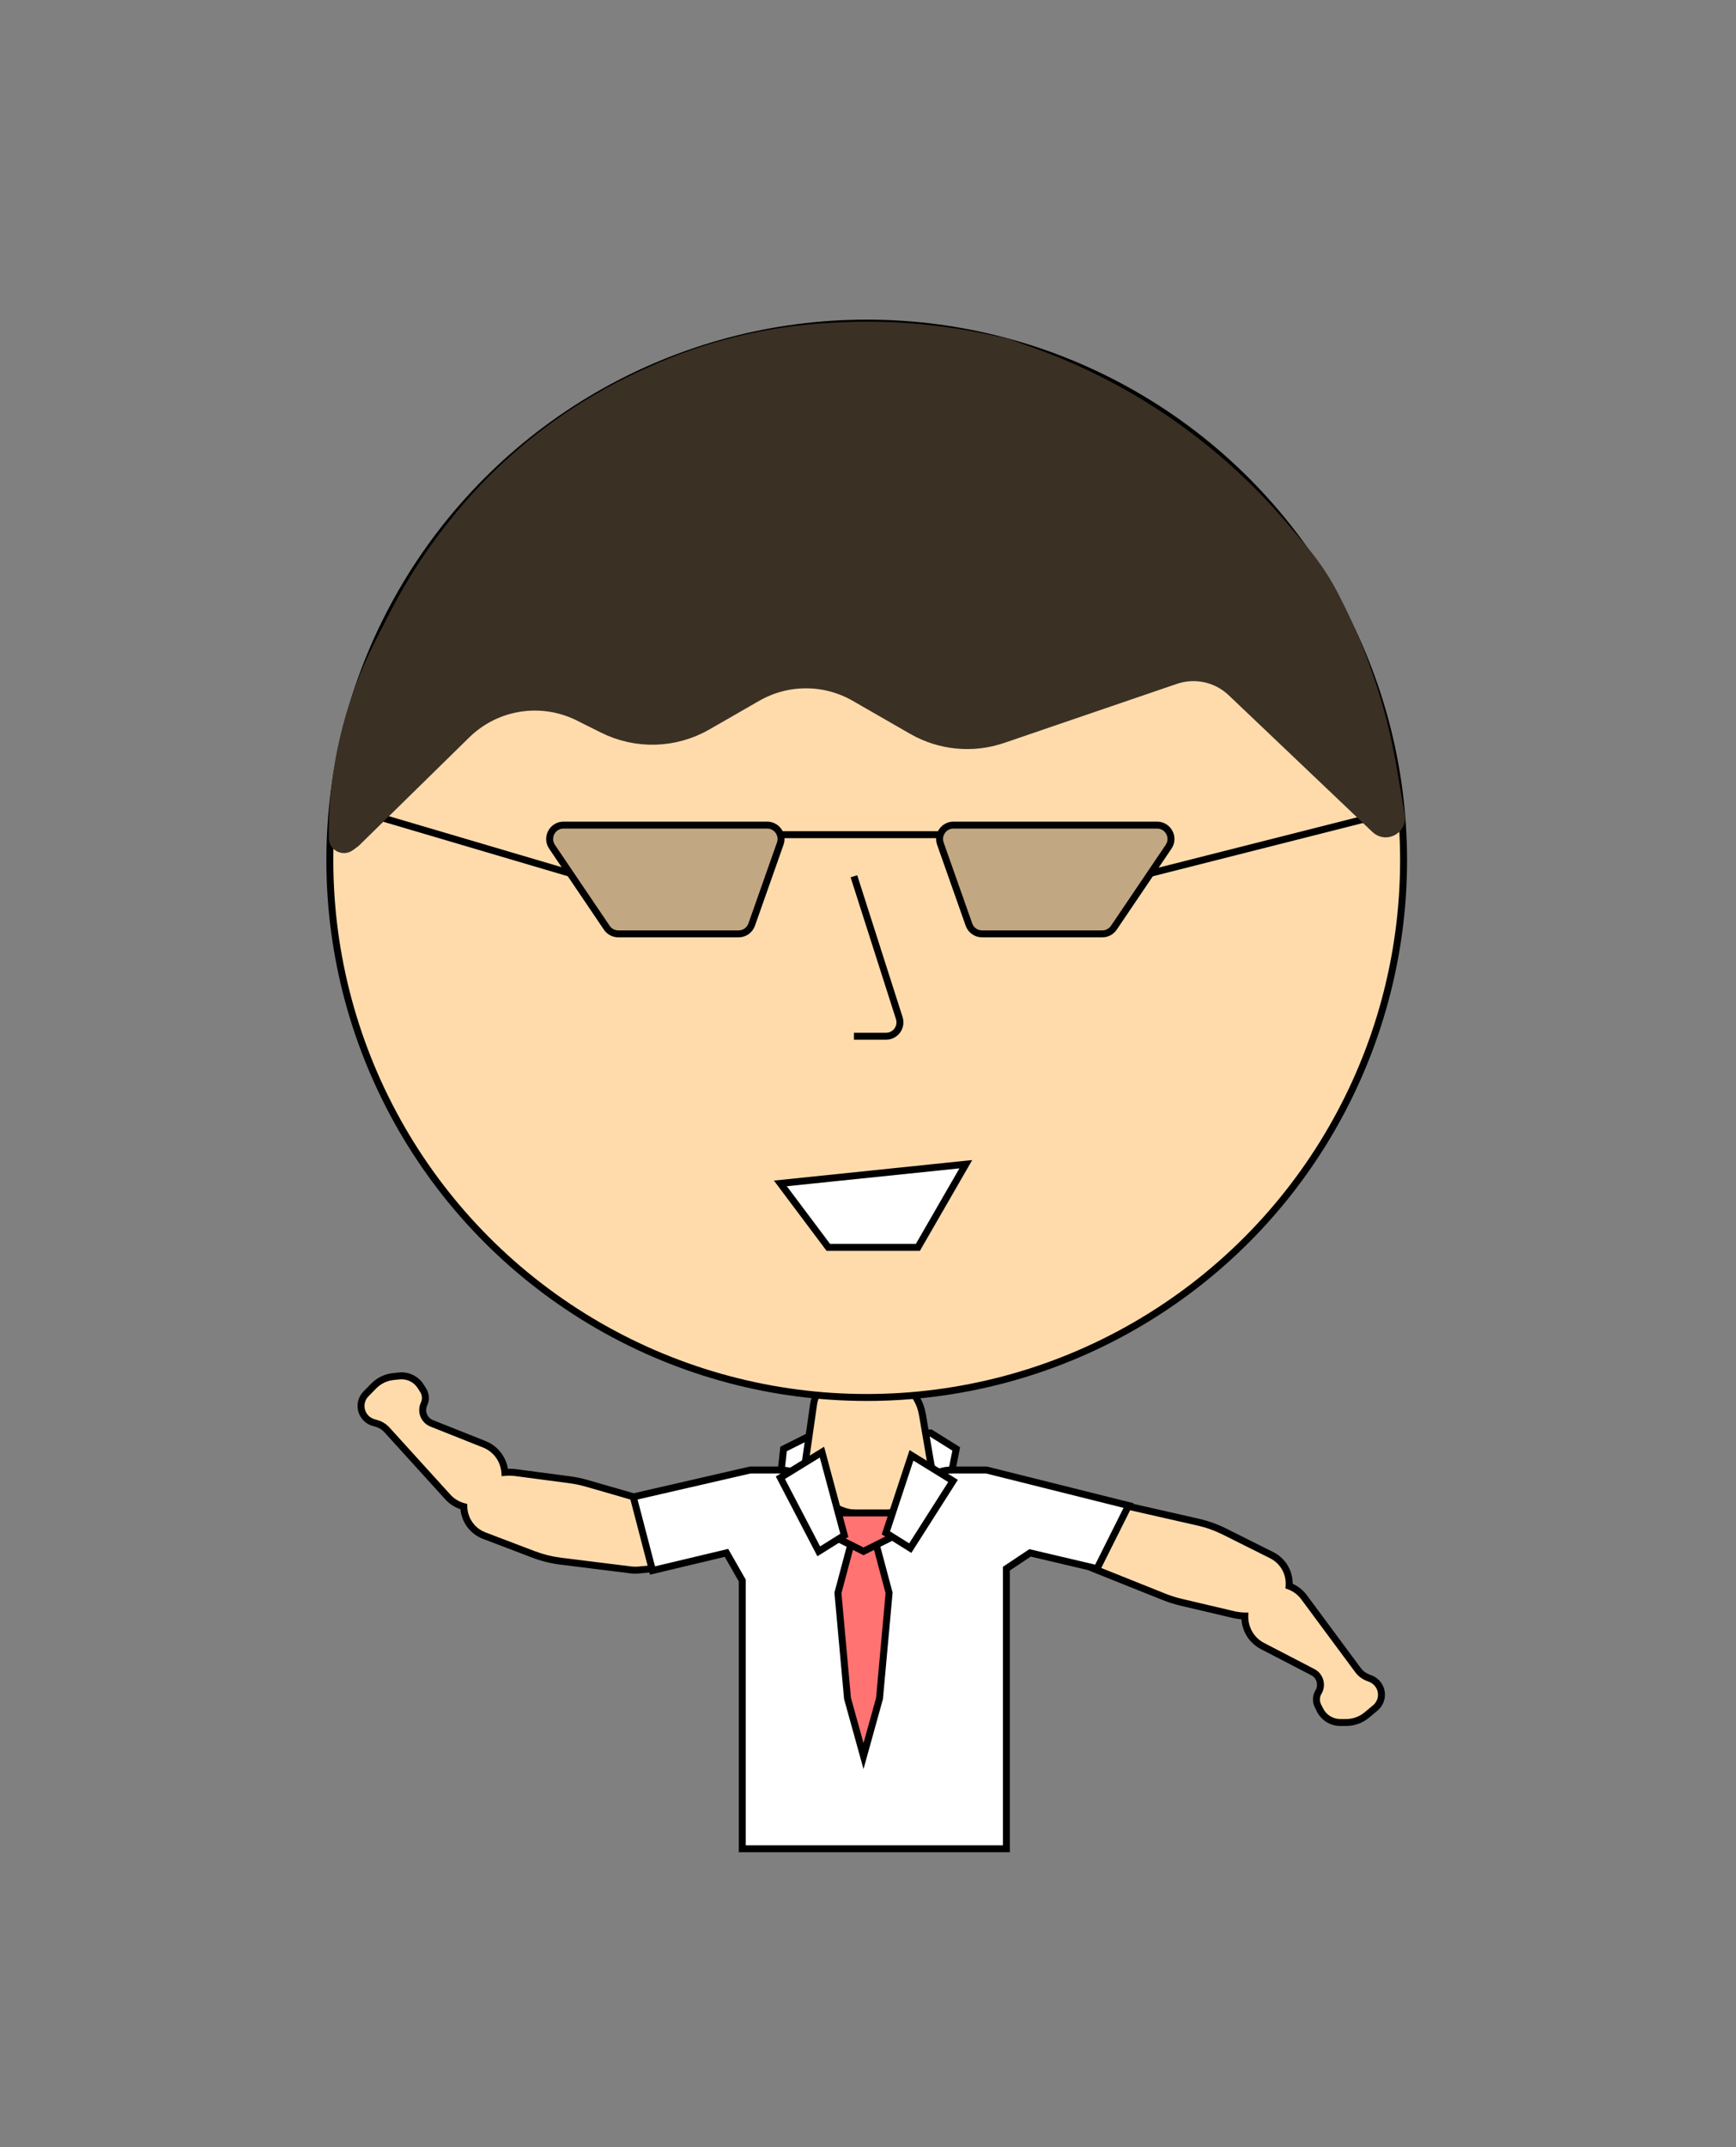 <svg width="250" height="309" viewBox="0 0 250 309" fill="none" xmlns="http://www.w3.org/2000/svg">
<rect x="0" y="0" width="250" height="309" fill="#808080" stroke="none"/>
<path fill-rule="evenodd" clip-rule="evenodd" d="M94.733 225.687L92.12 225.948C91.664 225.994 91.206 225.988 90.752 225.932L80.758 224.688C79.406 224.52 78.079 224.19 76.806 223.705L69.726 221.008C69.397 220.883 69.084 220.72 68.793 220.523C67.531 219.669 66.819 218.277 66.79 216.836C65.932 216.613 65.126 216.147 64.481 215.438L55.714 205.783C55.317 205.346 54.807 205.028 54.24 204.864L53.781 204.732C52.808 204.451 52.103 203.606 52.002 202.597C51.929 201.866 52.185 201.139 52.7 200.614L53.818 199.476C54.578 198.702 55.585 198.22 56.664 198.112L57.507 198.028C58.737 197.905 59.931 198.487 60.591 199.532L60.946 200.094C61.321 200.688 61.367 201.431 61.067 202.066C60.562 203.136 61.065 204.411 62.165 204.848L69.734 207.86C71.525 208.572 72.577 210.199 72.705 211.914C73.246 211.867 73.791 211.88 74.33 211.951L82.038 212.97C82.878 213.081 83.708 213.254 84.522 213.489L92.113 215.678L95.207 216.571C96.819 217.036 97.87 218.585 97.706 220.254L96.915 223.757C96.679 224.803 95.8 225.58 94.733 225.687Z" fill="#FFDBAC"/>
<path d="M90.752 225.932L90.69 226.428L90.69 226.428L90.752 225.932ZM80.758 224.688L80.697 225.184L80.758 224.688ZM76.806 223.705L76.628 224.172L76.628 224.172L76.806 223.705ZM69.726 221.008L69.904 220.541L69.904 220.541L69.726 221.008ZM68.793 220.523L68.513 220.937L68.513 220.937L68.793 220.523ZM66.79 216.836L66.915 216.352L67.282 216.447L67.29 216.826L66.79 216.836ZM64.481 215.438L64.111 215.774L64.481 215.438ZM55.714 205.783L56.084 205.447L56.084 205.447L55.714 205.783ZM54.24 204.864L54.101 205.345L54.101 205.345L54.24 204.864ZM53.781 204.732L53.92 204.252L53.92 204.252L53.781 204.732ZM52.7 200.614L53.057 200.965L53.057 200.965L52.7 200.614ZM53.818 199.476L53.462 199.126L53.462 199.126L53.818 199.476ZM60.591 199.532L60.168 199.799L60.591 199.532ZM60.946 200.094L60.523 200.361L60.946 200.094ZM61.067 202.066L61.519 202.279L61.519 202.279L61.067 202.066ZM62.165 204.848L61.98 205.313L62.165 204.848ZM69.734 207.86L69.919 207.395L69.734 207.86ZM72.705 211.914L72.748 212.412L72.244 212.456L72.206 211.951L72.705 211.914ZM74.33 211.951L74.396 211.455L74.33 211.951ZM82.038 212.97L81.972 213.465L82.038 212.97ZM84.522 213.489L84.383 213.969L84.522 213.489ZM92.113 215.678L92.251 215.198L92.113 215.678ZM95.207 216.571L95.068 217.051L95.207 216.571ZM97.706 220.254L98.204 220.303L98.201 220.334L98.194 220.364L97.706 220.254ZM96.915 223.757L96.427 223.647L96.427 223.647L96.915 223.757ZM92.07 225.451L94.683 225.189L94.783 226.184L92.169 226.446L92.07 225.451ZM90.813 225.435C91.23 225.487 91.652 225.492 92.07 225.451L92.169 226.446C91.677 226.495 91.181 226.489 90.69 226.428L90.813 225.435ZM80.82 224.192L90.813 225.435L90.69 226.428L80.697 225.184L80.82 224.192ZM76.984 223.237C78.22 223.708 79.508 224.029 80.82 224.192L80.697 225.184C79.305 225.011 77.939 224.671 76.628 224.172L76.984 223.237ZM69.904 220.541L76.984 223.237L76.628 224.172L69.548 221.475L69.904 220.541ZM69.073 220.109C69.332 220.284 69.611 220.429 69.904 220.541L69.548 221.475C69.183 221.336 68.836 221.156 68.513 220.937L69.073 220.109ZM67.29 216.826C67.315 218.11 67.95 219.348 69.073 220.109L68.513 220.937C67.112 219.989 66.322 218.444 66.29 216.846L67.29 216.826ZM64.852 215.101C65.428 215.737 66.149 216.153 66.915 216.352L66.664 217.32C65.715 217.074 64.823 216.557 64.111 215.774L64.852 215.101ZM56.084 205.447L64.852 215.101L64.111 215.774L55.344 206.119L56.084 205.447ZM54.378 204.384C55.034 204.573 55.625 204.941 56.084 205.447L55.344 206.119C55.009 205.751 54.579 205.483 54.101 205.345L54.378 204.384ZM53.92 204.252L54.378 204.384L54.101 205.345L53.643 205.212L53.92 204.252ZM52.5 202.548C52.58 203.353 53.143 204.027 53.92 204.252L53.643 205.212C52.473 204.875 51.626 203.859 51.505 202.647L52.5 202.548ZM53.057 200.965C52.645 201.384 52.441 201.964 52.5 202.548L51.505 202.647C51.417 201.768 51.724 200.895 52.343 200.264L53.057 200.965ZM54.175 199.826L53.057 200.965L52.343 200.264L53.462 199.126L54.175 199.826ZM56.714 198.609C55.751 198.706 54.853 199.136 54.175 199.826L53.462 199.126C54.303 198.269 55.419 197.734 56.614 197.614L56.714 198.609ZM57.557 198.525L56.714 198.609L56.614 197.614L57.457 197.53L57.557 198.525ZM60.168 199.799C59.609 198.914 58.598 198.421 57.557 198.525L57.457 197.53C58.876 197.388 60.253 198.06 61.014 199.265L60.168 199.799ZM60.523 200.361L60.168 199.799L61.014 199.265L61.369 199.827L60.523 200.361ZM60.615 201.853C60.841 201.373 60.807 200.81 60.523 200.361L61.369 199.827C61.835 200.565 61.892 201.49 61.519 202.279L60.615 201.853ZM61.98 205.313C60.612 204.769 59.987 203.184 60.615 201.853L61.519 202.279C61.137 203.089 61.518 204.053 62.349 204.384L61.98 205.313ZM69.549 208.324L61.98 205.313L62.349 204.384L69.919 207.395L69.549 208.324ZM72.206 211.951C72.092 210.413 71.15 208.961 69.549 208.324L69.919 207.395C71.9 208.183 73.062 209.984 73.203 211.877L72.206 211.951ZM74.265 212.447C73.762 212.38 73.253 212.369 72.748 212.412L72.662 211.416C73.24 211.366 73.821 211.379 74.396 211.455L74.265 212.447ZM81.972 213.465L74.265 212.447L74.396 211.455L82.103 212.474L81.972 213.465ZM84.383 213.969C83.593 213.742 82.787 213.573 81.972 213.465L82.103 212.474C82.968 212.588 83.823 212.767 84.66 213.009L84.383 213.969ZM91.974 216.159L84.383 213.969L84.66 213.009L92.251 215.198L91.974 216.159ZM95.068 217.051L91.974 216.159L92.251 215.198L95.346 216.091L95.068 217.051ZM97.208 220.206C97.349 218.776 96.449 217.449 95.068 217.051L95.346 216.091C97.189 216.622 98.391 218.394 98.204 220.303L97.208 220.206ZM96.427 223.647L97.218 220.144L98.194 220.364L97.403 223.867L96.427 223.647ZM94.683 225.189C95.536 225.104 96.239 224.483 96.427 223.647L97.403 223.867C97.119 225.123 96.064 226.056 94.783 226.184L94.683 225.189Z" fill="black"/>
<path fill-rule="evenodd" clip-rule="evenodd" d="M158.714 216.68L161.341 216.68C161.799 216.68 162.255 216.731 162.701 216.833L172.524 219.064C173.852 219.366 175.14 219.827 176.358 220.436L183.137 223.824C183.452 223.981 183.747 224.174 184.017 224.399C185.188 225.375 185.758 226.83 185.644 228.266C186.475 228.573 187.231 229.117 187.802 229.887L195.567 240.367C195.919 240.842 196.395 241.209 196.943 241.428L197.386 241.605C198.327 241.982 198.944 242.893 198.944 243.906C198.944 244.642 198.618 245.339 198.052 245.81L196.826 246.831C195.993 247.526 194.943 247.906 193.859 247.906L193.01 247.906C191.774 247.906 190.644 247.207 190.091 246.102L189.794 245.507C189.48 244.879 189.509 244.135 189.87 243.533C190.479 242.518 190.105 241.2 189.055 240.655L181.822 236.906C180.11 236.019 179.225 234.296 179.268 232.576C178.724 232.569 178.183 232.502 177.653 232.378L170.083 230.597C169.259 230.403 168.45 230.148 167.664 229.834L160.326 226.899L157.335 225.703C155.777 225.08 154.886 223.435 155.215 221.79L156.351 218.383C156.69 217.366 157.642 216.68 158.714 216.68Z" fill="#FFDBAC"/>
<path d="M162.701 216.833L162.812 216.345V216.345L162.701 216.833ZM172.524 219.064L172.635 218.577V218.577L172.524 219.064ZM176.358 220.436L176.582 219.989L176.358 220.436ZM183.137 223.824L183.361 223.377H183.361L183.137 223.824ZM184.017 224.399L184.337 224.015L184.017 224.399ZM185.644 228.266L185.471 228.735L185.115 228.604L185.145 228.227L185.644 228.266ZM187.802 229.887L188.204 229.59V229.59L187.802 229.887ZM195.567 240.367L195.969 240.07H195.969L195.567 240.367ZM196.943 241.428L196.757 241.892H196.757L196.943 241.428ZM197.386 241.605L197.201 242.07H197.201L197.386 241.605ZM198.052 245.81L198.372 246.194H198.372L198.052 245.81ZM196.826 246.831L196.506 246.447L196.826 246.831ZM190.091 246.102L190.539 245.878H190.539L190.091 246.102ZM189.794 245.507L189.347 245.731V245.731L189.794 245.507ZM189.87 243.533L190.298 243.79H190.298L189.87 243.533ZM189.055 240.655L189.285 240.212L189.055 240.655ZM181.822 236.906L181.592 237.35L181.822 236.906ZM179.268 232.576L179.275 232.076L179.781 232.083L179.768 232.589L179.268 232.576ZM177.653 232.378L177.767 231.891L177.653 232.378ZM170.083 230.597L169.969 231.084L170.083 230.597ZM167.664 229.834L167.478 230.298L167.664 229.834ZM160.326 226.899L160.512 226.435L160.326 226.899ZM157.335 225.703L157.149 226.168V226.168L157.335 225.703ZM155.215 221.79L154.725 221.692L154.731 221.661L154.741 221.632L155.215 221.79ZM156.351 218.383L155.876 218.225V218.225L156.351 218.383ZM161.341 217.18L158.714 217.18L158.714 216.18L161.341 216.18L161.341 217.18ZM162.59 217.32C162.181 217.227 161.762 217.18 161.341 217.18L161.341 216.18C161.836 216.18 162.329 216.236 162.812 216.345L162.59 217.32ZM172.413 219.552L162.59 217.32L162.812 216.345L172.635 218.577L172.413 219.552ZM176.135 220.883C174.952 220.292 173.703 219.845 172.413 219.552L172.635 218.577C174.002 218.888 175.328 219.362 176.582 219.989L176.135 220.883ZM182.914 224.271L176.135 220.883L176.582 219.989L183.361 223.377L182.914 224.271ZM183.697 224.784C183.457 224.583 183.194 224.411 182.914 224.271L183.361 223.377C183.71 223.551 184.037 223.766 184.337 224.015L183.697 224.784ZM185.145 228.227C185.247 226.947 184.739 225.652 183.697 224.784L184.337 224.015C185.636 225.098 186.269 226.713 186.142 228.306L185.145 228.227ZM187.4 230.185C186.889 229.496 186.214 229.01 185.471 228.735L185.817 227.797C186.737 228.137 187.573 228.739 188.204 229.59L187.4 230.185ZM195.166 240.665L187.4 230.185L188.204 229.59L195.969 240.07L195.166 240.665ZM196.757 241.892C196.123 241.639 195.572 241.214 195.166 240.665L195.969 240.07C196.265 240.47 196.667 240.779 197.129 240.964L196.757 241.892ZM197.201 242.07L196.757 241.892L197.129 240.964L197.572 241.141L197.201 242.07ZM198.444 243.906C198.444 243.097 197.952 242.37 197.201 242.07L197.572 241.141C198.703 241.593 199.444 242.688 199.444 243.906L198.444 243.906ZM197.732 245.426C198.184 245.05 198.444 244.493 198.444 243.906L199.444 243.906C199.444 244.79 199.052 245.628 198.372 246.194L197.732 245.426ZM196.506 246.447L197.732 245.426L198.372 246.194L197.146 247.216L196.506 246.447ZM193.859 247.406C194.826 247.406 195.763 247.067 196.506 246.447L197.146 247.216C196.223 247.985 195.06 248.406 193.859 248.406L193.859 247.406ZM193.01 247.406L193.859 247.406L193.859 248.406L193.01 248.406L193.01 247.406ZM190.539 245.878C191.007 246.814 191.964 247.406 193.01 247.406L193.01 248.406C191.585 248.406 190.282 247.6 189.644 246.326L190.539 245.878ZM190.241 245.283L190.539 245.878L189.644 246.326L189.347 245.731L190.241 245.283ZM190.298 243.79C190.025 244.246 190.004 244.809 190.241 245.283L189.347 245.731C188.956 244.95 188.992 244.024 189.441 243.276L190.298 243.79ZM189.285 240.212C190.591 240.889 191.056 242.528 190.298 243.79L189.441 243.276C189.902 242.508 189.619 241.511 188.824 241.099L189.285 240.212ZM182.052 236.462L189.285 240.212L188.824 241.099L181.592 237.35L182.052 236.462ZM179.768 232.589C179.729 234.131 180.521 235.669 182.052 236.462L181.592 237.35C179.698 236.369 178.72 234.461 178.768 232.564L179.768 232.589ZM177.767 231.891C178.262 232.007 178.767 232.069 179.275 232.076L179.261 233.076C178.681 233.068 178.104 232.997 177.539 232.864L177.767 231.891ZM170.198 230.11L177.767 231.891L177.539 232.864L169.969 231.084L170.198 230.11ZM167.849 229.369C168.612 229.674 169.397 229.922 170.198 230.11L169.969 231.084C169.12 230.884 168.287 230.621 167.478 230.298L167.849 229.369ZM160.512 226.435L167.849 229.369L167.478 230.298L160.14 227.364L160.512 226.435ZM157.521 225.239L160.512 226.435L160.14 227.364L157.149 226.168L157.521 225.239ZM155.705 221.888C155.423 223.297 156.187 224.706 157.521 225.239L157.149 226.168C155.368 225.455 154.348 223.573 154.725 221.692L155.705 221.888ZM156.825 218.542L155.689 221.948L154.741 221.632L155.876 218.225L156.825 218.542ZM158.714 217.18C157.857 217.18 157.096 217.729 156.825 218.542L155.876 218.225C156.284 217.004 157.427 216.18 158.714 216.18L158.714 217.18Z" fill="black"/>
<path d="M112.842 208.535L112.382 212.679L136.785 213.139L137.706 208.535L134.023 206.233L116.526 206.693L112.842 208.535Z" fill="white" stroke="black"/>
<path d="M115.973 210.435L117.158 202.143C117.465 199.992 119.155 198.301 121.306 197.994C121.536 197.961 121.767 197.945 121.998 197.945L126.192 197.945C129.472 197.945 132.275 200.308 132.829 203.541L134.553 213.596C134.986 216.124 133.776 218.649 131.534 219.894C130.637 220.393 129.628 220.654 128.602 220.654L121.952 220.654C121.005 220.654 120.069 220.452 119.207 220.06C116.335 218.754 114.78 215.605 115.489 212.531L115.973 210.435Z" fill="#FFDBAC" stroke="black"/>
<path d="M91.202 215.441L108.025 211.57L112.272 211.57C114.577 211.57 116.723 212.748 117.96 214.693C119.198 216.638 121.343 217.815 123.648 217.815L127.304 217.815C129.393 217.815 131.289 216.594 132.154 214.693C133.018 212.791 134.914 211.57 137.003 211.57L142.089 211.57L162.527 216.68L157.986 225.764L148.334 223.493L144.928 225.764L144.928 239.389L144.928 249.041L144.928 257.557L144.928 266.073L106.889 266.073L106.889 245.634L106.889 235.415L106.889 227.467L104.618 223.493L93.965 226.031L91.202 215.441Z" fill="white" stroke="black"/>
<path d="M129.418 217.744L128.037 221.427L126.195 222.348L128.037 229.255L126.656 244.449L124.353 252.737L122.051 244.449L120.67 229.255L122.512 222.348L120.67 221.427L119.289 217.744L129.418 217.744Z" fill="#FF7373"/>
<path d="M122.512 222.348L120.67 221.427L119.289 217.744L129.418 217.744L128.037 221.427L126.195 222.348M122.512 222.348L124.353 223.269L126.195 222.348M122.512 222.348L120.67 229.255L122.051 244.449L124.353 252.737L126.656 244.449L128.037 229.255L126.195 222.348" stroke="black"/>
<path d="M112.382 212.679L118.368 208.995L121.591 220.967L117.907 223.269L112.382 212.679Z" fill="white" stroke="black"/>
<path d="M137.246 213.139L131.26 209.456L127.576 220.613L131.085 222.809L137.246 213.139Z" fill="white" stroke="black"/>
<circle cx="124.814" cy="123.814" r="77.314" fill="#FFDBAC" stroke="black"/>
<path d="M110.476 118.75L81.156 118.75C79.553 118.75 78.602 120.542 79.5 121.87L87.384 133.525C87.756 134.075 88.377 134.404 89.041 134.404L106.363 134.404C107.211 134.404 107.967 133.87 108.249 133.07L112.362 121.415C112.822 120.114 111.856 118.75 110.476 118.75Z" fill="black" fill-opacity="0.24" stroke="black"/>
<path d="M137.31 118.75L166.63 118.75C168.233 118.75 169.185 120.542 168.286 121.87L160.402 133.525C160.03 134.075 159.41 134.404 158.746 134.404L141.423 134.404C140.576 134.404 139.82 133.87 139.538 133.07L135.424 121.415C134.965 120.114 135.93 118.75 137.31 118.75Z" fill="black" fill-opacity="0.24" stroke="black"/>
<path d="M122.972 126.116L129.504 146.528C129.917 147.819 128.954 149.138 127.599 149.138L122.972 149.138" stroke="black"/>
<path d="M112.382 120.13L135.404 120.13" stroke="black"/>
<path d="M81.993 125.656L53.907 117.368" stroke="black"/>
<path d="M165.793 125.656L200.326 116.908" stroke="black"/>
<path d="M66.526 105.059L50.684 120.591L49.947 121.143C49.492 121.485 48.842 121.16 48.842 120.591L48.842 120.083C48.842 115.525 49.365 110.982 50.401 106.544C51.506 101.806 53.187 97.222 55.407 92.893L57.435 88.939C59.986 83.964 63.072 79.28 66.637 74.972L66.914 74.638C70.509 70.294 74.593 66.38 79.084 62.972C83.465 59.649 88.207 56.829 93.218 54.565L94.152 54.144C98.01 52.401 102.016 51.009 106.123 49.982C110.592 48.865 115.16 48.186 119.761 47.956L120.832 47.903C127.756 47.556 134.696 48.092 141.485 49.496L144.613 50.144L148.079 51.374C155.251 53.919 162.046 57.42 168.281 61.785C174.271 65.978 179.691 70.93 184.407 76.519L187.08 79.687C188.844 81.778 190.354 84.071 191.578 86.519L192.085 87.534C195.717 94.798 198.258 102.558 199.625 110.564L200.786 117.368C201.162 118.622 199.633 119.562 198.684 118.66L177.974 98.968C175.581 96.693 172.122 95.936 168.998 97.004L144.137 105.501C140.05 106.898 135.559 106.465 131.814 104.313L123.538 99.559C118.911 96.901 113.221 96.901 108.594 99.559L101.405 103.689C97.046 106.193 91.722 106.347 87.225 104.098L83.735 102.354C78.009 99.49 71.097 100.577 66.526 105.059Z" fill="#3B3024" stroke="#3B3024" stroke-width="3"/>
<path d="M139.088 167.556L112.382 170.319L119.289 179.527L132.181 179.527L139.088 167.556Z" fill="white" stroke="black"/>
</svg>
